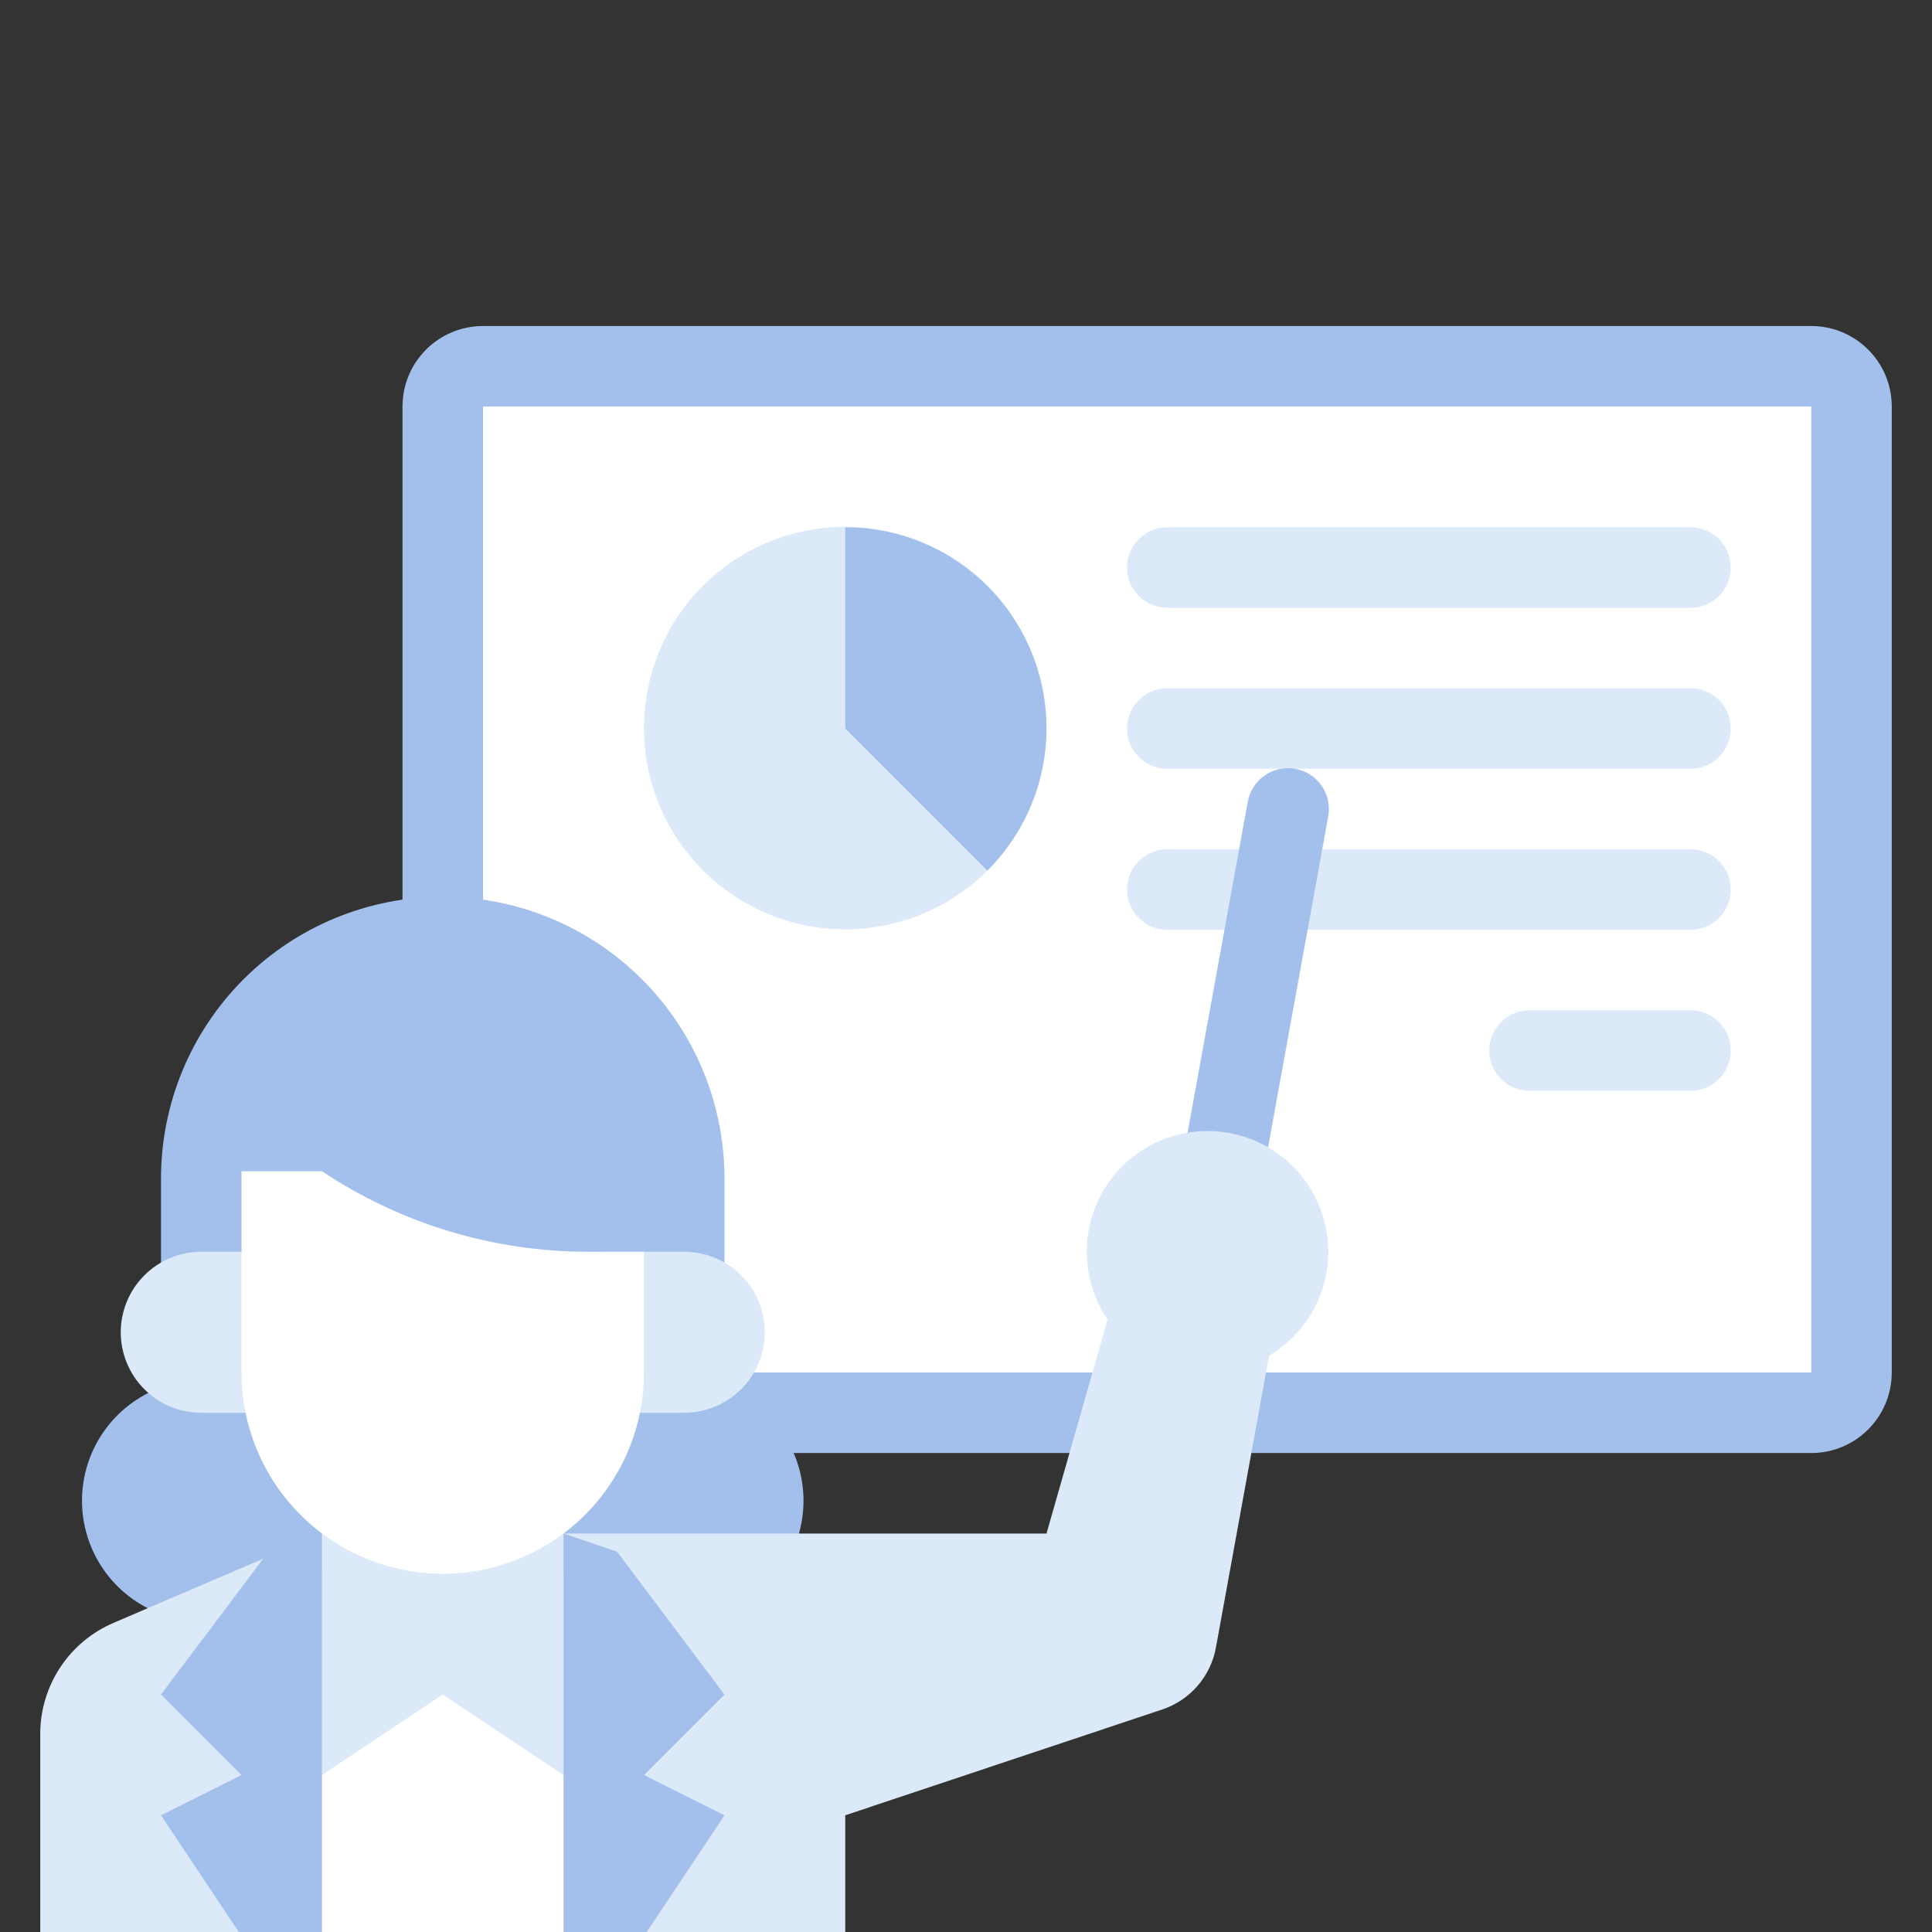 <svg width="140" height="140" viewBox="0 0 140 140" fill="none" xmlns="http://www.w3.org/2000/svg">
<rect x="0" y="0" width="140" height="140" fill="#333333" stroke="none"/>
<g clip-path="url(#clip0_2036_1677)">
<path d="M131.25 23.625H35C31.778 23.625 29.167 26.237 29.167 29.458V99.458C29.167 102.68 31.778 105.292 35 105.292H131.25C134.472 105.292 137.083 102.68 137.083 99.458V29.458C137.083 26.237 134.472 23.625 131.25 23.625Z" fill="#A3C0EC"/>
<path d="M35 29.459H131.25V99.459H35V29.459Z" fill="white"/>
<path d="M122.5 44.042H84.583C83.81 44.042 83.068 43.734 82.521 43.188C81.974 42.641 81.667 41.899 81.667 41.125C81.667 40.352 81.974 39.61 82.521 39.063C83.068 38.516 83.81 38.209 84.583 38.209H122.5C123.274 38.209 124.015 38.516 124.562 39.063C125.109 39.61 125.417 40.352 125.417 41.125C125.417 41.899 125.109 42.641 124.562 43.188C124.015 43.734 123.274 44.042 122.5 44.042ZM122.5 55.709H84.583C83.81 55.709 83.068 55.401 82.521 54.854C81.974 54.307 81.667 53.565 81.667 52.792C81.667 52.018 81.974 51.276 82.521 50.729C83.068 50.182 83.81 49.875 84.583 49.875H122.5C123.274 49.875 124.015 50.182 124.562 50.729C125.109 51.276 125.417 52.018 125.417 52.792C125.417 53.565 125.109 54.307 124.562 54.854C124.015 55.401 123.274 55.709 122.5 55.709ZM122.5 67.375H84.583C83.81 67.375 83.068 67.068 82.521 66.521C81.974 65.974 81.667 65.232 81.667 64.459C81.667 63.685 81.974 62.943 82.521 62.396C83.068 61.849 83.81 61.542 84.583 61.542H122.5C123.274 61.542 124.015 61.849 124.562 62.396C125.109 62.943 125.417 63.685 125.417 64.459C125.417 65.232 125.109 65.974 124.562 66.521C124.015 67.068 123.274 67.375 122.5 67.375ZM122.5 79.042H110.833C110.06 79.042 109.318 78.734 108.771 78.188C108.224 77.641 107.917 76.899 107.917 76.125C107.917 75.352 108.224 74.61 108.771 74.063C109.318 73.516 110.06 73.209 110.833 73.209H122.5C123.274 73.209 124.015 73.516 124.562 74.063C125.109 74.61 125.417 75.352 125.417 76.125C125.417 76.899 125.109 77.641 124.562 78.188C124.015 78.734 123.274 79.042 122.5 79.042Z" fill="#DBE9F8"/>
<path d="M87.5 93.625C87.068 93.632 86.641 93.543 86.248 93.365C85.855 93.187 85.506 92.924 85.227 92.595C84.948 92.265 84.746 91.878 84.634 91.461C84.523 91.044 84.505 90.608 84.583 90.183L90.417 58.1C90.486 57.717 90.629 57.351 90.84 57.024C91.05 56.697 91.323 56.414 91.642 56.191C91.962 55.969 92.322 55.812 92.702 55.73C93.082 55.647 93.475 55.64 93.858 55.709C94.241 55.777 94.607 55.921 94.934 56.131C95.262 56.342 95.545 56.614 95.767 56.934C95.989 57.254 96.146 57.614 96.229 57.994C96.312 58.374 96.319 58.767 96.25 59.15L90.417 91.234C90.292 91.913 89.931 92.526 89.397 92.964C88.863 93.402 88.191 93.636 87.5 93.625Z" fill="#A3C0EC"/>
<path d="M75.833 52.791C75.825 56.656 74.283 60.359 71.546 63.087C69.156 65.469 66.014 66.949 62.656 67.275C59.297 67.6 55.929 66.75 53.127 64.871C50.325 62.991 48.261 60.198 47.287 56.967C46.313 53.736 46.49 50.268 47.787 47.153C49.084 44.038 51.422 41.469 54.401 39.884C57.38 38.3 60.816 37.797 64.124 38.462C67.433 39.127 70.408 40.919 72.543 43.532C74.678 46.145 75.841 49.417 75.833 52.791Z" fill="#DBE9F8"/>
<path d="M52.5 100.538V85.4C52.5 79.985 50.349 74.792 46.52 70.963C42.691 67.134 37.498 64.983 32.083 64.983C26.669 64.983 21.475 67.134 17.646 70.963C13.818 74.792 11.667 79.985 11.667 85.4V100.538C9.987 101.156 8.538 102.275 7.514 103.743C6.491 105.211 5.942 106.958 5.942 108.748C5.942 110.538 6.491 112.284 7.514 113.753C8.538 115.221 9.987 116.34 11.667 116.958H52.5C54.179 116.34 55.629 115.221 56.652 113.753C57.676 112.284 58.225 110.538 58.225 108.748C58.225 106.958 57.676 105.211 56.652 103.743C55.629 102.275 54.179 101.156 52.5 100.538Z" fill="#A3C0EC"/>
<path d="M49.583 102.375H43.75V90.709H49.583C51.13 90.709 52.614 91.323 53.708 92.417C54.802 93.511 55.417 94.995 55.417 96.542C55.417 98.089 54.802 99.573 53.708 100.667C52.614 101.761 51.13 102.375 49.583 102.375ZM14.583 102.375H20.417V90.709H14.583C13.036 90.709 11.553 91.323 10.459 92.417C9.365 93.511 8.75 94.995 8.75 96.542C8.75 98.089 9.365 99.573 10.459 100.667C11.553 101.761 13.036 102.375 14.583 102.375Z" fill="#DBE9F8"/>
<path d="M81.667 90.709L75.833 111.125H23.333L8.225 117.6C6.64 118.278 5.29 119.41 4.346 120.852C3.401 122.295 2.904 123.984 2.917 125.708V140.292H61.25V131.542L84.233 123.871C85.223 123.538 86.105 122.945 86.787 122.155C87.469 121.365 87.927 120.407 88.112 119.379L93.333 90.709H81.667Z" fill="#DBE9F8"/>
<path d="M20.417 114.042H43.75V140.292H20.417V114.042Z" fill="white"/>
<path d="M32.083 122.792C29.763 122.792 27.537 121.87 25.896 120.229C24.255 118.588 23.333 116.362 23.333 114.042V111.125H40.833V114.042C40.833 116.362 39.911 118.588 38.27 120.229C36.63 121.87 34.404 122.792 32.083 122.792Z" fill="#DBE9F8"/>
<path d="M23.333 111.125L32.083 122.792L23.333 128.625V111.125ZM40.833 111.125L32.083 122.792L40.833 128.625V111.125Z" fill="#DBE9F8"/>
<path d="M19.454 112.438L11.667 122.792L17.5 128.625L11.667 131.542L17.5 140.292H23.333V111.125L19.454 112.438ZM44.712 112.438L52.5 122.792L46.667 128.625L52.5 131.542L46.667 140.292H40.833V111.125L44.712 112.438Z" fill="#A3C0EC"/>
<path d="M46.667 90.708V99.458C46.667 103.326 45.13 107.035 42.395 109.77C39.66 112.505 35.951 114.042 32.083 114.042C28.216 114.042 24.506 112.505 21.771 109.77C19.037 107.035 17.5 103.326 17.5 99.458V84.875H23.333C29.043 88.679 35.751 90.709 42.612 90.708H46.667Z" fill="white"/>
<path d="M87.5 99.459C92.332 99.459 96.25 95.541 96.25 90.709C96.25 85.876 92.332 81.959 87.5 81.959C82.668 81.959 78.75 85.876 78.75 90.709C78.75 95.541 82.668 99.459 87.5 99.459Z" fill="#DBE9F8"/>
<path d="M75.833 52.792C75.825 56.656 74.283 60.359 71.546 63.088L61.25 52.792V38.209C65.118 38.209 68.827 39.745 71.562 42.48C74.297 45.215 75.833 48.924 75.833 52.792Z" fill="#A3C0EC"/>
</g>
<defs>
<clipPath id="clip0_2036_1677">
<rect width="140" height="140" fill="white"/>
</clipPath>
</defs>
</svg>
